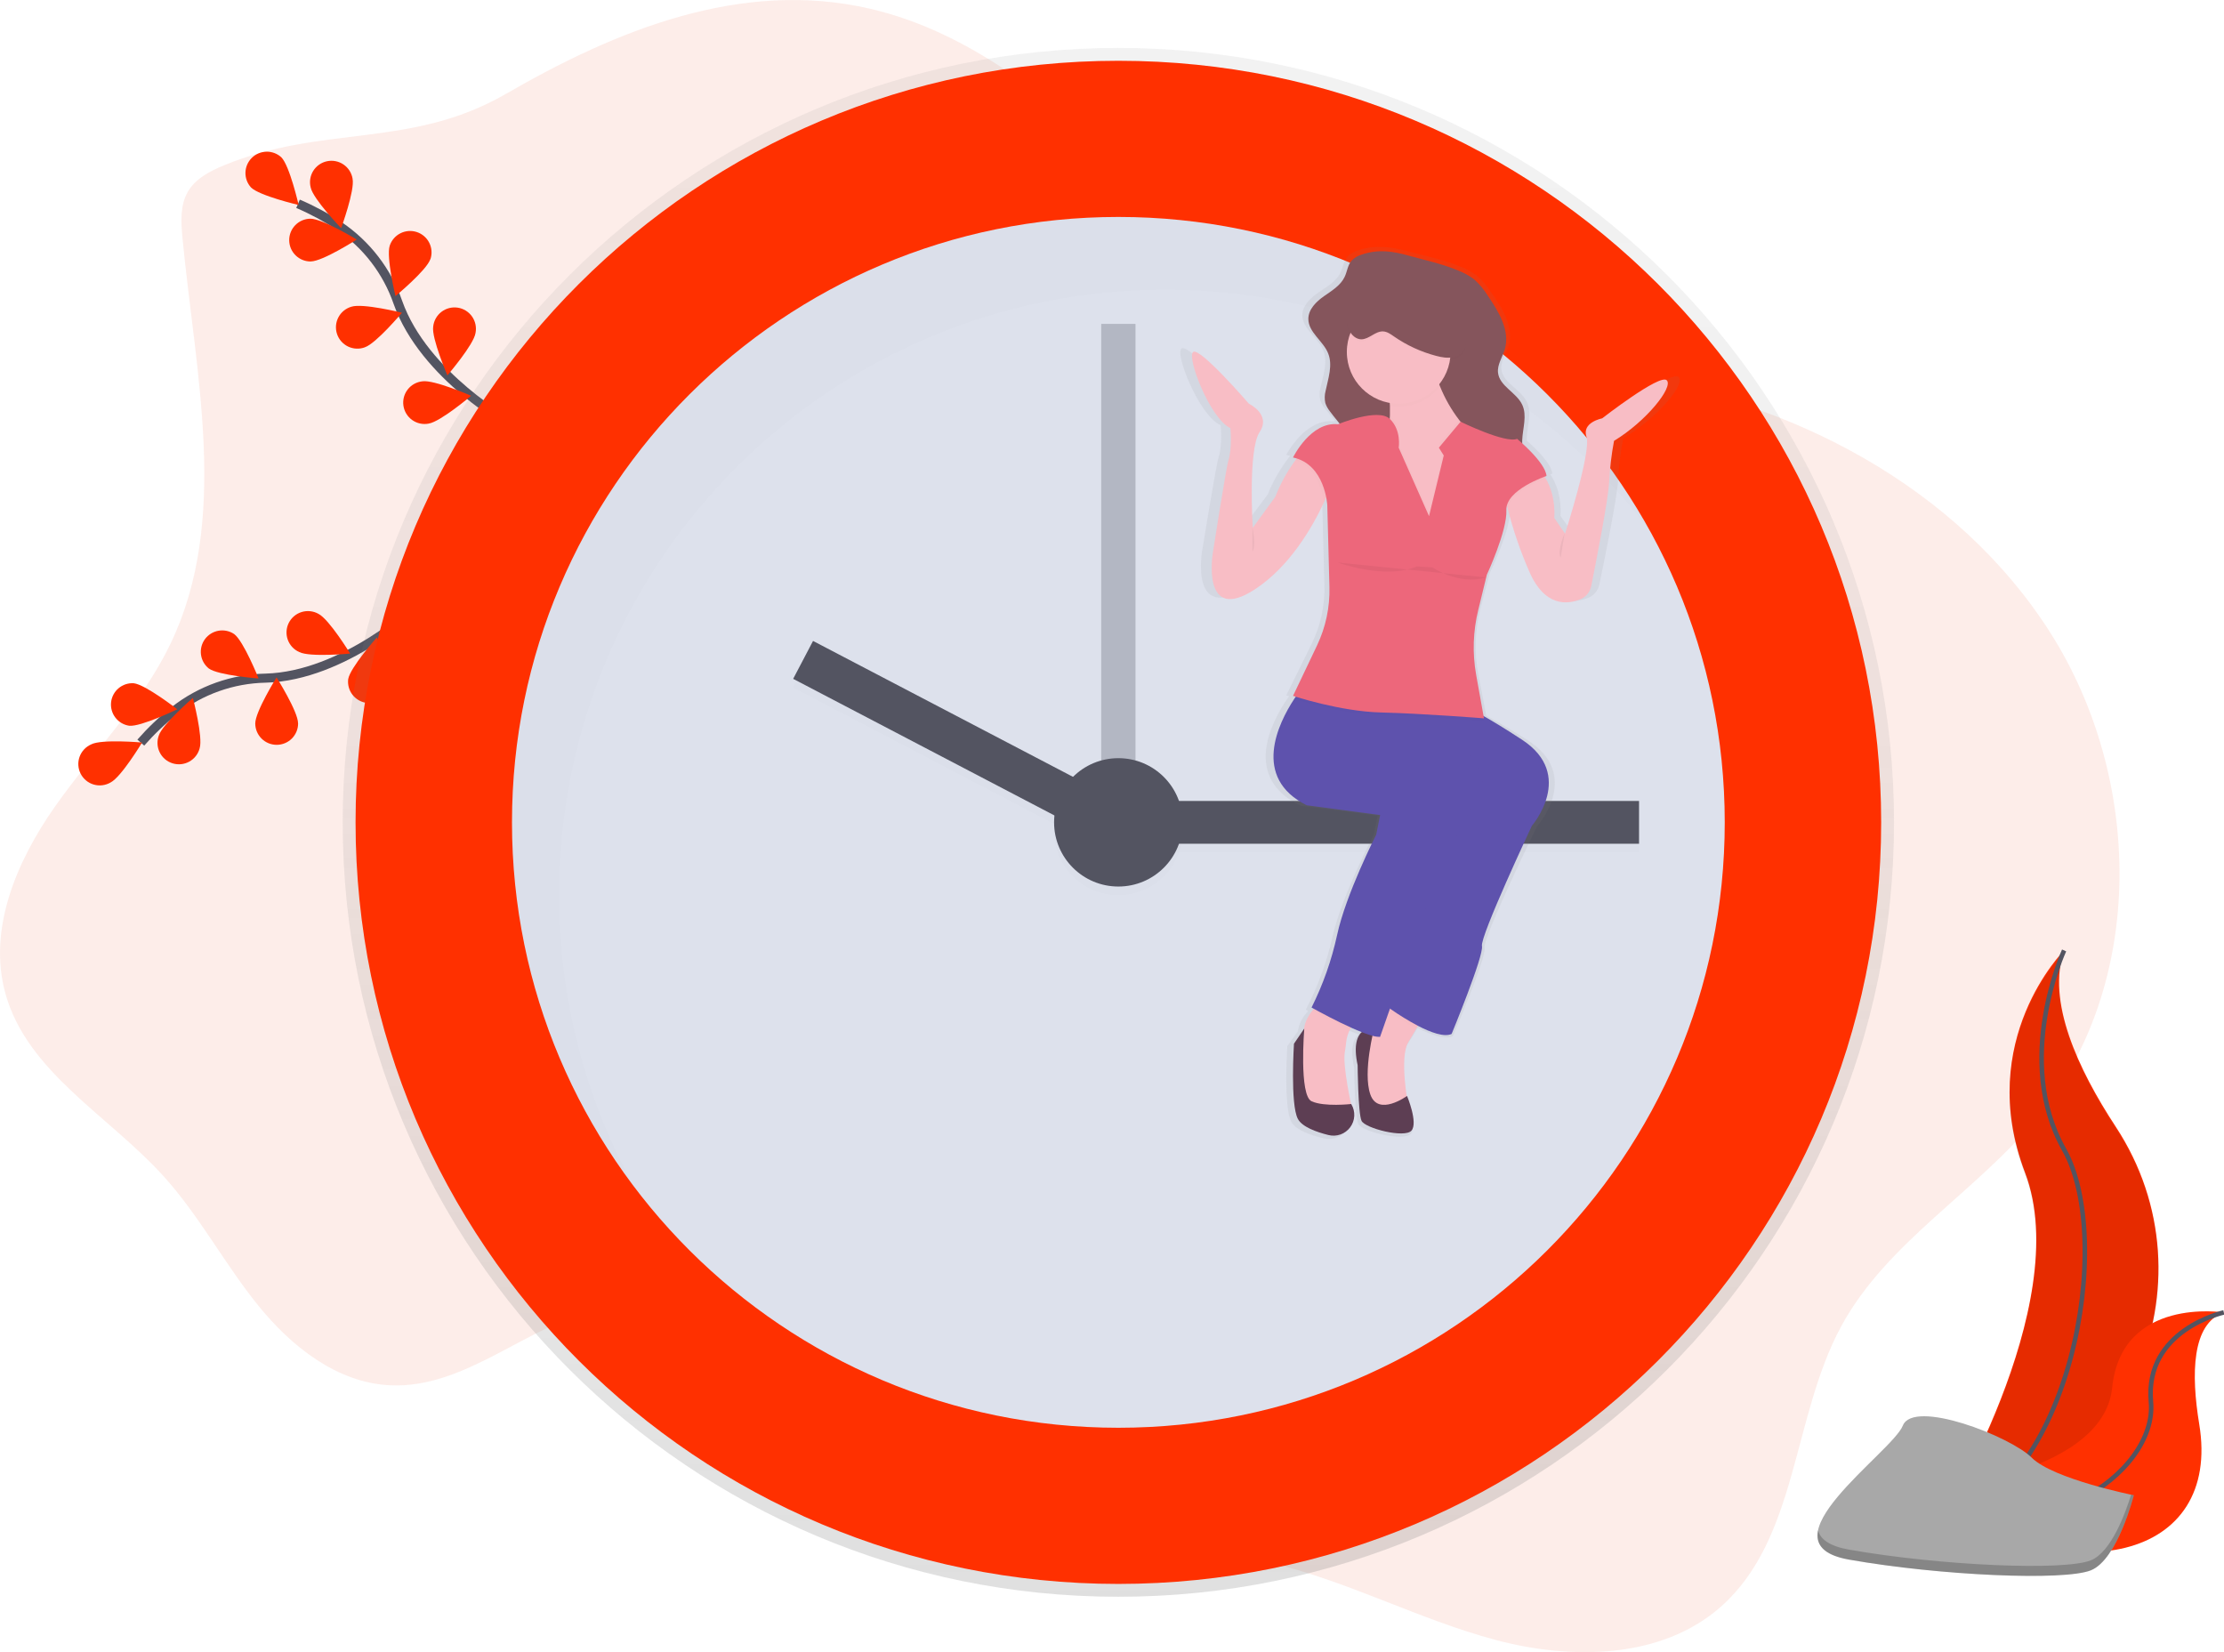 <svg fill="none" height="364" viewBox="0 0 490 364" width="490" xmlns="http://www.w3.org/2000/svg" xmlns:xlink="http://www.w3.org/1999/xlink"><linearGradient id="a"><stop offset="0" stop-color="#808080" stop-opacity=".25"/><stop offset=".54" stop-color="#808080" stop-opacity=".12"/><stop offset="1" stop-color="#808080" stop-opacity=".1"/></linearGradient><linearGradient id="b" gradientUnits="userSpaceOnUse" x1="246.402" x2="246.402" xlink:href="#a" y1="351.802" y2="10.562"/><linearGradient id="c" gradientUnits="userSpaceOnUse" x1="82616.8" x2="82616.8" xlink:href="#a" y1="117247" y2="35286.2"/><clipPath id="d"><path d="m0 0h490v364h-490z"/></clipPath><g clip-path="url(#d)"><path d="m49.286 36.448c-3.05 1.263-6.18 2.885-7.856 5.727-1.775 3.002-1.563 6.731-1.232 10.204 2.88 30.127 10.466 62.167-2.634 89.457-6.359 13.24-16.995 23.849-25.455 35.873-8.46 12.023-14.847 27.035-10.919 41.179 4.796 17.284 22.698 26.866 34.765 40.167 7.898 8.696 13.436 19.263 20.805 28.411 7.369 9.149 17.467 17.208 29.232 17.746 16.92.777 30.686-13.81 47.275-17.19 16.995-3.459 34.108 5.345 47.889 15.884 13.78 10.539 26.314 23.307 42.37 29.887 17.731 7.272 37.72 6.16 56.386 10.529 16.995 3.983 32.64 12.453 49.513 16.968 16.872 4.515 36.648 4.242 49.72-7.291 17.038-15.083 15.697-41.948 26.579-61.9 10.107-18.537 29.892-29.604 43.21-45.992 23.963-29.495 23.179-74.577 2.832-106.656-20.347-32.078-57.203-51.502-94.889-56.559-16.996-2.276-34.496-1.965-50.835-7.145-43.734-13.857-69.761-63.506-114.411-73.838-28.382-6.556-55.985 4.798-80.16 18.773-20.985 12.132-40.345 6.721-62.184 15.766z" fill="#eb4626" opacity=".1"/><path d="m91.906 133.776s-16.112 15.182-33.405 15.634c-7.262.145-14.28 2.637-20.002 7.103-2.705 2.135-5.208 4.512-7.478 7.103" stroke="#535461" stroke-miterlimit="10" stroke-width="2"/><g fill="#ff3000"><path d="m20.116 163.988c2.323-1.178 11.188-.396 11.188-.396s-4.598 7.612-6.921 8.791c-.556.329-1.174.54-1.816.621-.642.081-1.293.03-1.914-.151-.621-.181-1.198-.487-1.695-.9-.497-.413-.904-.923-1.196-1.499-.292-.576-.462-1.206-.499-1.851-.038-.644.058-1.29.28-1.896s.567-1.16 1.013-1.628.983-.839 1.579-1.091z"/><path d="m29.449 150.532c2.592.273 9.607 5.741 9.607 5.741s-8.025 3.893-10.594 3.624c-1.202-.181-2.287-.818-3.03-1.778-.743-.96-1.087-2.169-.96-3.375.127-1.207.715-2.318 1.642-3.102.927-.785 2.121-1.182 3.334-1.11z"/><path d="m51.58 139.687c2.096 1.541 5.391 9.799 5.391 9.799s-8.88-.674-10.976-2.211c-.945-.762-1.559-1.858-1.715-3.061-.156-1.202.158-2.419.877-3.396.719-.977 1.788-1.64 2.984-1.851 1.196-.21 2.428.047 3.438.72z"/><path d="m70.176 135.252c2.327 1.164 6.973 8.747 6.973 8.747s-8.866.835-11.193-.33c-.587-.256-1.116-.628-1.554-1.095-.438-.467-.777-1.017-.995-1.619-.218-.601-.311-1.241-.274-1.88.037-.638.204-1.263.491-1.835s.687-1.08 1.177-1.492c.49-.413 1.058-.721 1.671-.908.613-.186 1.258-.245 1.895-.174.637.07 1.253.27 1.81.586z"/><path d="m43.989 164.856c.774-2.484-1.492-11.081-1.492-11.081s-6.741 5.806-7.516 8.29c-.218.6-.312 1.237-.276 1.874.036.637.201 1.26.485 1.831.284.572.681 1.079 1.168 1.493s1.052.724 1.662.913 1.252.253 1.888.187c.635-.066 1.251-.261 1.809-.571s1.047-.731 1.438-1.236c.391-.504.675-1.083.835-1.7z"/><path d="m65.672 159.374c0-2.602-4.745-10.124-4.745-10.124s-4.692 7.541-4.688 10.152c.004 1.25.505 2.448 1.393 3.329s2.09 1.374 3.342 1.37c1.252-.003 2.451-.503 3.334-1.39.883-.887 1.376-2.087 1.373-3.337z"/><path d="m86.015 151.192c.434-2.564-2.965-10.779-2.965-10.779s-5.906 6.655-6.335 9.219c-.145 1.203.179 2.415.906 3.385.727.971 1.8 1.625 2.996 1.826s2.425-.065 3.43-.744 1.71-1.719 1.968-2.902z"/></g><path d="m112.843 93.572s-19.407-10.643-25.176-26.946c-2.37-6.856-6.904-12.758-12.921-16.822-2.871-1.907-5.912-3.548-9.083-4.902" stroke="#535461" stroke-miterlimit="10" stroke-width="2"/><path d="m61.981 34.652c1.836 1.843 3.814 10.511 3.814 10.511s-8.668-2.027-10.504-3.874c-.811-.899-1.244-2.075-1.211-3.285s.532-2.36 1.391-3.213c.86-.853 2.015-1.343 3.227-1.369 1.212-.026 2.387.414 3.282 1.23z" fill="#ff3000"/><path d="m77.677 39.379c.538 2.545-2.516 10.892-2.516 10.892s-6.17-6.405-6.708-8.955c-.16-.617-.193-1.259-.097-1.889.096-.63.319-1.234.655-1.775.336-.541.779-1.009 1.301-1.375s1.113-.622 1.738-.753c.624-.131 1.269-.135 1.894-.011.626.124 1.22.374 1.746.734.526.36.974.823 1.317 1.36.342.537.572 1.139.675 1.767z" fill="#ff3000"/><path d="m94.814 57.096c-.821 2.465-7.681 8.135-7.681 8.135s-2.087-8.639-1.265-11.109c.395-1.188 1.246-2.17 2.367-2.731 1.12-.561 2.418-.654 3.607-.26 1.189.394 2.173 1.244 2.735 2.363.562 1.119.655 2.414.26 3.602z" fill="#ff3000"/><path d="m104.766 73.381c-.392 2.569-6.194 9.313-6.194 9.313s-3.522-8.163-3.13-10.732c.065-.635.259-1.25.569-1.808.31-.558.731-1.047 1.237-1.438.505-.391 1.085-.675 1.704-.835.619-.16 1.263-.194 1.895-.098.632.096 1.238.319 1.781.655.543.337 1.012.78 1.379 1.303.366.523.622 1.115.753 1.739.13.625.132 1.269.006 1.895z" fill="#ff3000"/><path d="m68.491 57.601c2.606-.028 10.103-4.826 10.103-4.826s-7.605-4.619-10.211-4.591c-1.252.014-2.447.525-3.322 1.419-.875.894-1.359 2.099-1.344 3.349.014 1.25.526 2.443 1.421 3.317.896.874 2.102 1.357 3.354 1.342z" fill="#ff3000"/><path d="m80.368 76.52c2.474-.806 8.191-7.621 8.191-7.621s-8.644-2.135-11.118-1.329c-.61.174-1.179.469-1.673.868-.494.399-.902.892-1.2 1.452s-.48 1.173-.535 1.805.018 1.267.215 1.87c.197.603.514 1.159.931 1.637.417.478.927.866 1.498 1.143s1.192.435 1.827.466c.634.031 1.268-.066 1.864-.285z" fill="#ff3000"/><path d="m94.437 93.327c2.578-.377 9.366-6.127 9.366-6.127s-8.158-3.563-10.731-3.186c-.634.065-1.248.258-1.805.566-.557.308-1.046.726-1.437 1.228-.391.502-.677 1.078-.839 1.693s-.198 1.256-.106 1.886c.092.629.311 1.233.644 1.776s.771 1.012 1.291 1.381c.519.369 1.107.629 1.73.764.622.136 1.266.144 1.891.025z" fill="#ff3000"/><path d="m246.402 351.802c94.384 0 170.896-76.389 170.896-170.62 0-94.23-76.512-170.619-170.896-170.619-94.383 0-170.896 76.389-170.896 170.619 0 94.231 76.513 170.62 170.896 170.62z" fill="url(#b)"/><path d="m246.402 348.974c92.819 0 168.064-75.123 168.064-167.792 0-92.669-75.245-167.792-168.064-167.792s-168.064 75.123-168.064 167.792c0 92.669 75.245 167.792 168.064 167.792z" fill="#ff3000"/><path d="m246.402 314.567c73.786 0 133.601-59.718 133.601-133.385 0-73.666-59.815-133.385-133.601-133.385s-133.601 59.719-133.601 133.385c0 73.667 59.815 133.385 133.601 133.385z" fill="#dde1ec"/><path d="m250.179 71.363h-7.554v117.832h7.554z" fill="#535461" opacity=".3"/><g fill="#000" opacity=".1"><path d="m361.12 178.354h-106.692v9.427h106.692z" opacity=".1"/><path d="m179.102 143.087-4.38 8.351 67.131 35.098 4.381-8.351z" opacity=".1"/><path d="m246.402 197.207c7.822 0 14.163-6.33 14.163-14.14 0-7.809-6.341-14.139-14.163-14.139s-14.162 6.33-14.162 14.139c0 7.81 6.34 14.14 14.162 14.14z" opacity=".1"/></g><path d="m361.12 176.469h-106.692v9.426h106.692z" fill="#535461"/><path d="m246.265 176.311-67.132-35.098-4.38 8.35 67.132 35.099z" fill="#535461"/><path d="m246.402 195.322c7.822 0 14.163-6.331 14.163-14.14s-6.341-14.14-14.163-14.14-14.162 6.331-14.162 14.14 6.34 14.14 14.162 14.14z" fill="#535461"/><path d="m123.177 197.207c0-73.668 59.814-133.385 133.602-133.385 20.71-.018 41.14 4.778 59.672 14.009 18.531 9.231 34.656 22.643 47.095 39.175-22.735-41.251-66.64-69.21-117.153-69.21-73.788 0-133.601 59.717-133.601 133.385-.044 28.94 9.384 57.102 26.847 80.201-10.83-19.66-16.493-41.739-16.462-64.176z" fill="#000" opacity=".01"/><path d="m369.844 83.062c-1.586-1.522-14.937 8.484-14.937 8.484s-4.754.867-3.621 4.124c1.133 3.257-4.981 21.497-4.981 21.497l-2.487-3.474c.24-4.077-.883-6.966-1.978-8.767-.09-.146-.18-.287-.27-.419l.435-.151c-.165-2.224-3.73-5.613-5.623-7.272 0-.24 0-.471 0-.716.118-2.658 1.185-5.463 0-7.871-1.341-2.748-5.264-4.129-5.594-7.145-.198-1.8 1.02-3.427 1.558-5.161 1.284-4.148-1.383-8.38-3.933-11.953-.863-1.339-1.914-2.549-3.12-3.591-1.149-.839-2.411-1.512-3.749-1.998-3.734-1.508-7.553-2.267-11.405-3.299-3.697-.98-7.105-1.447-10.858-.217-.891.24-1.704.706-2.361 1.353-.892.999-1.01 2.423-1.595 3.615-.945 1.918-2.979 3.064-4.778 4.294s-3.602 2.917-3.611 5.038c0 3.012 3.446 4.907 4.598 7.711 1.076 2.611 0 5.519-.6 8.272-.25.89-.275 1.828-.071 2.729.238.672.596 1.295 1.058 1.838.713.943 1.477 1.819 2.238 2.715l-.35.137c-6.335-.65-10.409 7.381-10.409 7.381.292.062.571.132.845.212l-.269.349c-1.915 2.482-3.479 5.215-4.65 8.121l-5.193 6.947s-1.133-17.373 1.586-21.28c2.719-3.907-2.488-6.297-2.488-6.297s-11.33-12.594-12.902-11.51c-1.572 1.084 3.847 14.767 8.601 16.939 0 0 .472 4.341-.472 7.164-.571 1.786-3.621 20.63-3.621 20.63s-2.714 15.851 9.735 8.012c8.086-5.08 13.312-13.828 15.975-19.324.186-.386.36-.756.524-1.108.123.583.207 1.174.25 1.768l.472 18.16c.12 4.492-.862 8.945-2.86 12.971l-5.548 11.232.619.188-.373.537c-3.654 5.369-9.867 17.44 2.922 23.59l16.995 2.173-.906 4.341s-7.015 13.244-9.055 22.364c-1.266 5.585-3.245 10.985-5.887 16.068l.524.278c-.108.123-.222.25-.33.382-1.031 1.157-1.712 2.582-1.964 4.11l-2.304 3.261s-.906 13.461.907 16.723c.991 1.782 4.281 2.913 7.081 3.573 4.154.985 7.506-3.3 5.302-6.83l-.029-.047h-.042c-.472-2.192-1.917-8.993-1.445-11.576.132-.735.255-1.466.316-2.21.114-.979.412-1.927.879-2.795.075-.146.155-.288.236-.429l.245.104c.76.325 1.511.631 2.224.9-1.105 1.004-1.889 3.082-.945 7.357 0 0 .09 10.695.907 12.377.817 1.683 9.956 3.907 11.542 2.173 1.587-1.735-1.019-7.711-1.019-7.711l-.081.057c-.524-3.465-1.17-9.667.421-12.109.642-.985 1.265-2.003 1.822-2.955l.344-.589c2.956 1.47 6.081 2.578 7.79 1.81 0 0 7.468-17.373 7.015-19.541s11.543-26.71 11.543-26.71 10.183-11.312-2.262-19.108c-3.951-2.484-6.831-4.152-8.922-5.279l-1.751-9.143c-.901-4.794-.74-9.726.472-14.451l1.888-7.193.156-.612s4.754-9.771 4.527-14.333c-.017-.355.022-.71.118-1.052.052.217.109.444.17.679 1.249 4.742 2.895 9.371 4.919 13.838 3.612 8.135 8.97 7.49 11.906 6.335.629-.243 1.187-.638 1.625-1.15.437-.512.74-1.124.882-1.782 1.058-5.062 3.961-19.244 4.145-23.161.165-3.062.543-6.11 1.133-9.12 7.45-4.35 13.785-11.948 12.199-13.47z" fill="url(#c)"/><path d="m314.425 222.207s-.996 1.993-2.36 4.388c-.534.942-1.128 1.956-1.737 2.931-2.158 3.446 0 14.423 0 14.423l-4.721.646-4.721-2.357-.864-7.966v-5.825l5.382-6.009 2.36-2.602z" fill="#f8bdc5"/><path d="m314.425 222.207s-.996 1.993-2.36 4.388c-2.084-1.112-4.099-2.35-6.033-3.705l-.416-.292-.222-.161 2.361-2.601z" fill="#000" opacity=".01"/><path d="m337.506 181.946s-11.43 24.325-10.995 26.479c.434 2.154-6.685 19.376-6.685 19.376-1.624.764-4.608-.335-7.421-1.791-2.122-1.129-4.172-2.388-6.137-3.771l-.416-.292-.25-.179 18.761-51.883-16.599-12.156-1.227-.9-7.422-5.468 22.661 4.092s.788-.099 4.957 2.229c2.001 1.117 4.782 2.79 8.625 5.307 11.844 7.763 2.148 18.957 2.148 18.957z" fill="#5e52ad"/><path d="m337.506 181.946s-11.43 24.325-10.995 26.479c.434 2.154-6.685 19.376-6.685 19.376-1.624.764-4.608-.335-7.421-1.791-2.122-1.129-4.172-2.388-6.137-3.771l-.416-.292-.25-.179 18.761-51.883-16.599-12.156-1.227-.9-7.422-5.468 22.661 4.092s.788-.099 4.957 2.229c2.001 1.117 4.782 2.79 8.625 5.307 11.844 7.763 2.148 18.957 2.148 18.957z" fill="#000" opacity=".001"/><path d="m302.784 226.51s-5.609-.863-3.664 8.182c0 0 .085 10.605.864 12.254.779 1.65 9.489 3.875 10.995 2.154 1.506-1.72-.972-7.64-.972-7.64s-6.359 4.628-8.087-.325c-1.728-4.954.864-14.625.864-14.625z" fill="#5d3e53"/><path d="m298.898 224.789c-.612.582-1.109 1.272-1.468 2.036-.445.866-.729 1.805-.835 2.772-.057.735-.175 1.466-.298 2.191-.538 3.069 1.525 12.161 1.525 12.161l-8.195 1.291-3.017-3.229-.647-7.102c.805-2.436 1.241-4.978 1.294-7.542 0-1.852.944-3.506 1.888-4.713.64-.805 1.374-1.531 2.186-2.163 0 0 9.295 2.79 7.567 4.298z" fill="#f8bdc5"/><path d="m298.898 224.789c-.612.582-1.109 1.273-1.468 2.036-3.356-1.512-6.883-3.421-8.167-4.128l-.099-.052c.64-.805 1.374-1.532 2.186-2.164 0 0 9.276 2.8 7.548 4.308z" fill="#000" opacity=".01"/><path d="m325.425 175.489s-5.387 10.119-8.842 18.513c-2.266 5.515-6.949 18.646-9.914 27.007l-.434 1.235c-1.303 3.7-2.172 6.203-2.172 6.203-.574.004-1.146-.081-1.695-.25-.51-.137-1.081-.321-1.69-.547l-.684-.259c-.68-.264-1.417-.57-2.12-.891-3.427-1.527-7.081-3.516-8.408-4.242l-.5-.278c2.53-5.061 4.419-10.417 5.622-15.945 1.94-9.04 8.625-22.152 8.625-22.152l.864-4.308-16.174-2.154c-12.184-6.08-6.264-18.066-2.785-23.387.593-.924 1.235-1.816 1.921-2.673l12.94 2.828s2.04.651 6.572 2.654l2.082.943c2.54 1.164 5.665 2.663 9.442 4.586 12.737 6.428 7.35 13.117 7.35 13.117z" fill="#5e52ad"/><path d="m297.742 243.303c.461.776.682 1.671.635 2.573-.047.901-.361 1.768-.901 2.492s-1.283 1.272-2.135 1.575c-.851.303-1.774.348-2.651.128-2.648-.655-5.787-1.777-6.732-3.544-1.723-3.229-.864-16.577-.864-16.577l2.267-3.337s-1.185 14.748 1.619 16.025c2.804 1.278 8.733.599 8.733.599z" fill="#5d3e53"/><path d="m300.036 56.088c-.861.239-1.643.703-2.266 1.343-.85.99-.944 2.404-1.52 3.587-.897 1.885-2.833 3.04-4.551 4.242s-3.432 2.894-3.441 4.996c0 2.988 3.304 4.864 4.381 7.64 1.024 2.592 0 5.472-.572 8.201-.238.884-.261 1.811-.066 2.705.225.663.568 1.281 1.011 1.824 2.081 2.828 4.668 5.335 6.061 8.555 1.058 2.446 1.35 5.147 1.629 7.8.401 3.818.802 7.707.075 11.477-.07.226-.07.468 0 .693.124.216.319.383.553.471 1.373.667 2.868 1.049 4.393 1.124 1.526.075 3.051-.159 4.484-.687 1.432-.528 2.743-1.34 3.854-2.387 1.11-1.047 1.997-2.308 2.607-3.705.944-2.136 1.308-4.714 3.177-6.099.218-.181.481-.299.76-.345.441.013.868.155 1.228.411 2.426 1.31 5.367 1.348 8.072.81 1.634-.325 3.305-.905 4.386-2.177 2.129-2.527.944-6.302 1.086-9.597.113-2.635 1.128-5.415 0-7.8-1.275-2.724-5.019-4.091-5.33-7.07-.189-1.782.972-3.398 1.487-5.114 1.223-4.115-1.317-8.309-3.744-11.849-.816-1.32-1.816-2.518-2.969-3.558-1.088-.828-2.29-1.494-3.569-1.98-3.555-1.494-7.181-2.248-10.858-3.266-3.522-1.004-6.765-1.47-10.358-.245z" fill="#85555c"/><path d="m318.093 117.577h-12.51v-20.239c.372-1.944.59-3.914.652-5.892 0-.665 0-1.343 0-2.027-.118-2.413-.619-4.822-1.931-6.292-3.451-3.874 11.212-3.229 11.212-3.229.45 1.779 1.034 3.522 1.747 5.213 1.062 2.639 2.475 5.123 4.201 7.386 1.519 2.013 3.465 3.666 5.698 4.841 8.611 4.308-9.069 20.239-9.069 20.239z" fill="#f8bdc5"/><path d="m317.249 85.112c-1.271 1.653-2.969 2.929-4.913 3.688-1.944.759-4.059.974-6.115.62-.119-2.413-.619-4.822-1.931-6.292-3.451-3.874 11.212-3.229 11.212-3.229.45 1.779 1.034 3.522 1.747 5.213z" fill="#000" opacity=".01"/><path d="m308.17 88.948c6.312 0 11.43-5.109 11.43-11.411s-5.118-11.411-11.43-11.411-11.429 5.109-11.429 11.411 5.117 11.411 11.429 11.411z" fill="#f8bdc5"/><path d="m355.61 97.126c-.561 2.986-.92 6.006-1.076 9.04-.175 3.879-2.941 17.943-3.951 22.963-.128.644-.412 1.246-.829 1.753-.417.508-.953.904-1.56 1.155-2.804 1.145-7.903 1.786-11.33-6.278-1.933-4.437-3.5-9.024-4.688-13.715-.42-1.577-.736-3.18-.944-4.799l7.553-4.091c.711.664 1.313 1.436 1.785 2.286 1.043 1.787 2.115 4.652 1.888 8.692l2.361 3.445s5.82-18.085 4.72-21.313c-1.1-3.229 3.451-4.091 3.451-4.091s12.723-9.898 14.234-8.394c1.511 1.504-4.499 9.04-11.614 13.348z" fill="#f8bdc5"/><path d="m293.724 105.737c-.589 1.684-1.267 3.336-2.03 4.949-2.54 5.453-7.515 14.14-15.22 19.164-11.859 7.749-9.272-7.965-9.272-7.965s2.904-18.684 3.451-20.451c.864-2.8.43-7.103.43-7.103-4.527-2.154-9.702-15.714-8.196-16.793s12.275 11.411 12.275 11.411 4.961 2.357 2.36 6.245c-2.601 3.888-1.51 21.096-1.51 21.096l4.99-6.876c1.11-2.87 2.601-5.577 4.432-8.051.945-1.286 1.606-2.064 1.606-2.064z" fill="#f8bdc5"/><path d="m340.574 105.44c-1.586.585-7.728 3.059-8.408 6.599-.42-1.577-.735-3.18-.944-4.798l7.554-4.091c.716.664 1.323 1.437 1.798 2.29z" fill="#000" opacity=".01"/><path d="m293.724 105.737c-.589 1.684-1.267 3.336-2.03 4.949-.292-2.13-1.496-7.579-6.26-9.337.945-1.287 1.606-2.064 1.606-2.064z" fill="#000" opacity=".01"/><path d="m318.093 117.577h-12.51v-20.239c.372-1.944.59-3.914.652-5.892 2.572 2.479 1.935 6.321 1.935 6.321l6.685 15.082 3.238-13.333-1.076-1.72 4.438-5.269c1.518 2.013 3.464 3.666 5.698 4.84 8.62 4.28-9.06 20.211-9.06 20.211z" fill="#000" opacity=".01"/><path d="m326.931 158.903s-9.8-.778-18.303-1.146l-.854-.037c-1.209-.048-2.361-.085-3.489-.113-8.252-.198-17.585-3.078-19.171-3.583.595-.92 1.238-1.809 1.926-2.663l12.94 2.828s2.039.651 6.571 2.654l-7.435-5.482 22.66 4.092s.788-.099 4.957 2.229z" fill="#000" opacity=".01"/><path d="m318.094 100.355-1.077-1.721 4.787-5.717s9.872 4.831 12.459 3.771c0 0 6.255 5.184 6.467 8.182 0 0-9.054 3.012-8.842 7.541.212 4.53-4.296 14.206-4.296 14.206l-1.888 7.739c-1.162 4.69-1.323 9.572-.472 14.328l1.723 9.582s-13.587-1.074-22.661-1.291c-9.073-.217-19.407-3.658-19.407-3.658l5.292-11.118c1.908-4.013 2.843-8.417 2.729-12.858l-.472-18s-.43-9.04-7.554-10.548c0 0 3.881-7.965 9.914-7.32 0 0 8.79-3.662 11.401-1.188 2.611 2.474 1.968 6.354 1.968 6.354l6.685 15.082z" fill="#ed677b"/><path d="m299.923 75.186c1.732 0 3.092-1.833 4.825-1.739.897.047 1.666.617 2.407 1.131 2.801 1.936 5.918 3.372 9.211 4.242 1.279.339 2.634.594 3.918.283s2.488-1.32 2.634-2.635c.036-.58-.041-1.161-.226-1.711-1.454-5.056-4.743-9.39-9.225-12.155-1.794-1.098-3.984-1.937-5.972-1.249-1.794.617-2.95 2.295-4.249 3.676-.978 1.034-2.089 1.934-3.304 2.677-.944.57-2.361.943-2.904 1.989-1.024 1.951.586 5.472 2.885 5.491z" fill="#000" opacity=".01"/><path d="m299.923 74.757c1.732 0 3.092-1.833 4.825-1.739.897.047 1.666.617 2.407 1.131 2.801 1.936 5.918 3.372 9.211 4.242 1.279.339 2.634.594 3.918.283 1.284-.311 2.488-1.32 2.634-2.635.036-.58-.041-1.161-.226-1.711-1.454-5.056-4.743-9.39-9.225-12.155-1.794-1.098-3.984-1.937-5.972-1.249-1.794.618-2.95 2.295-4.249 3.676-.978 1.034-2.089 1.934-3.304 2.677-.944.57-2.361.943-2.904 1.989-1.024 1.97.586 5.467 2.885 5.491z" fill="#85555c"/><path d="m294.697 123.926s10.565 3.874 17.467.862l3.451.217s5.736 4.016 11.802 2.22" fill="#000" opacity=".05"/><path d="m344.724 117.469s-1.723 4.091-.864 5.382z" fill="#000" opacity=".05"/><path d="m275.936 116.177s.864 4.091 0 5.383z" fill="#000" opacity=".05"/><path d="m454.773 209.401s-19.753 19.72-8.602 48.98-19.11 77.919-19.11 77.919.326-.047.944-.151c40.567-7.15 60.72-53.467 38.164-87.878-8.408-12.797-15.291-27.804-11.396-38.87z" fill="#ff3000"/><path d="m454.773 209.73s-19.753 19.721-8.602 48.981-19.11 77.914-19.11 77.914.326-.047.944-.15c40.567-7.15 60.72-53.468 38.164-87.879-8.408-12.792-15.291-27.799-11.396-38.866z" fill="#000" opacity=".1"/><path d="m454.773 209.401s-11.151 24.169 0 43.889c11.151 19.721 1.888 75.059-27.717 83.01" stroke="#535461" stroke-miterlimit="10"/><path d="m489.953 289.158s-22.538-3.582-24.591 16.582c-2.054 20.163-43.352 22.958-43.352 22.958l.774.514c34.085 22.34 66.673 14.229 61.759-15.436-1.813-11.025-1.662-22.101 5.41-24.618z" fill="#ff3000"/><path d="m489.953 289.158s-17.496 3.832-16.051 19.716c1.444 15.883-25.965 34.92-51.873 19.828" stroke="#535461" stroke-miterlimit="10"/><path d="m470.125 329.433s-17.751-3.544-22.486-8.272c-4.735-4.727-26.035-12.994-28.4-7.07-2.366 5.925-31.951 25.994-11.836 29.538 20.116 3.545 47.337 4.714 53.252 2.357s9.47-16.553 9.47-16.553z" fill="#a8a8a8"/><path d="m407.403 341.419c20.121 3.544 47.337 4.713 53.252 2.357 4.508-1.801 7.638-10.445 8.875-14.47l.59.122s-3.55 14.178-9.465 16.539c-5.915 2.362-33.136 1.183-53.252-2.356-5.806-1.023-7.468-3.427-6.84-6.467.491 1.984 2.516 3.511 6.84 4.275z" fill="#000" opacity=".2"/></g></svg>